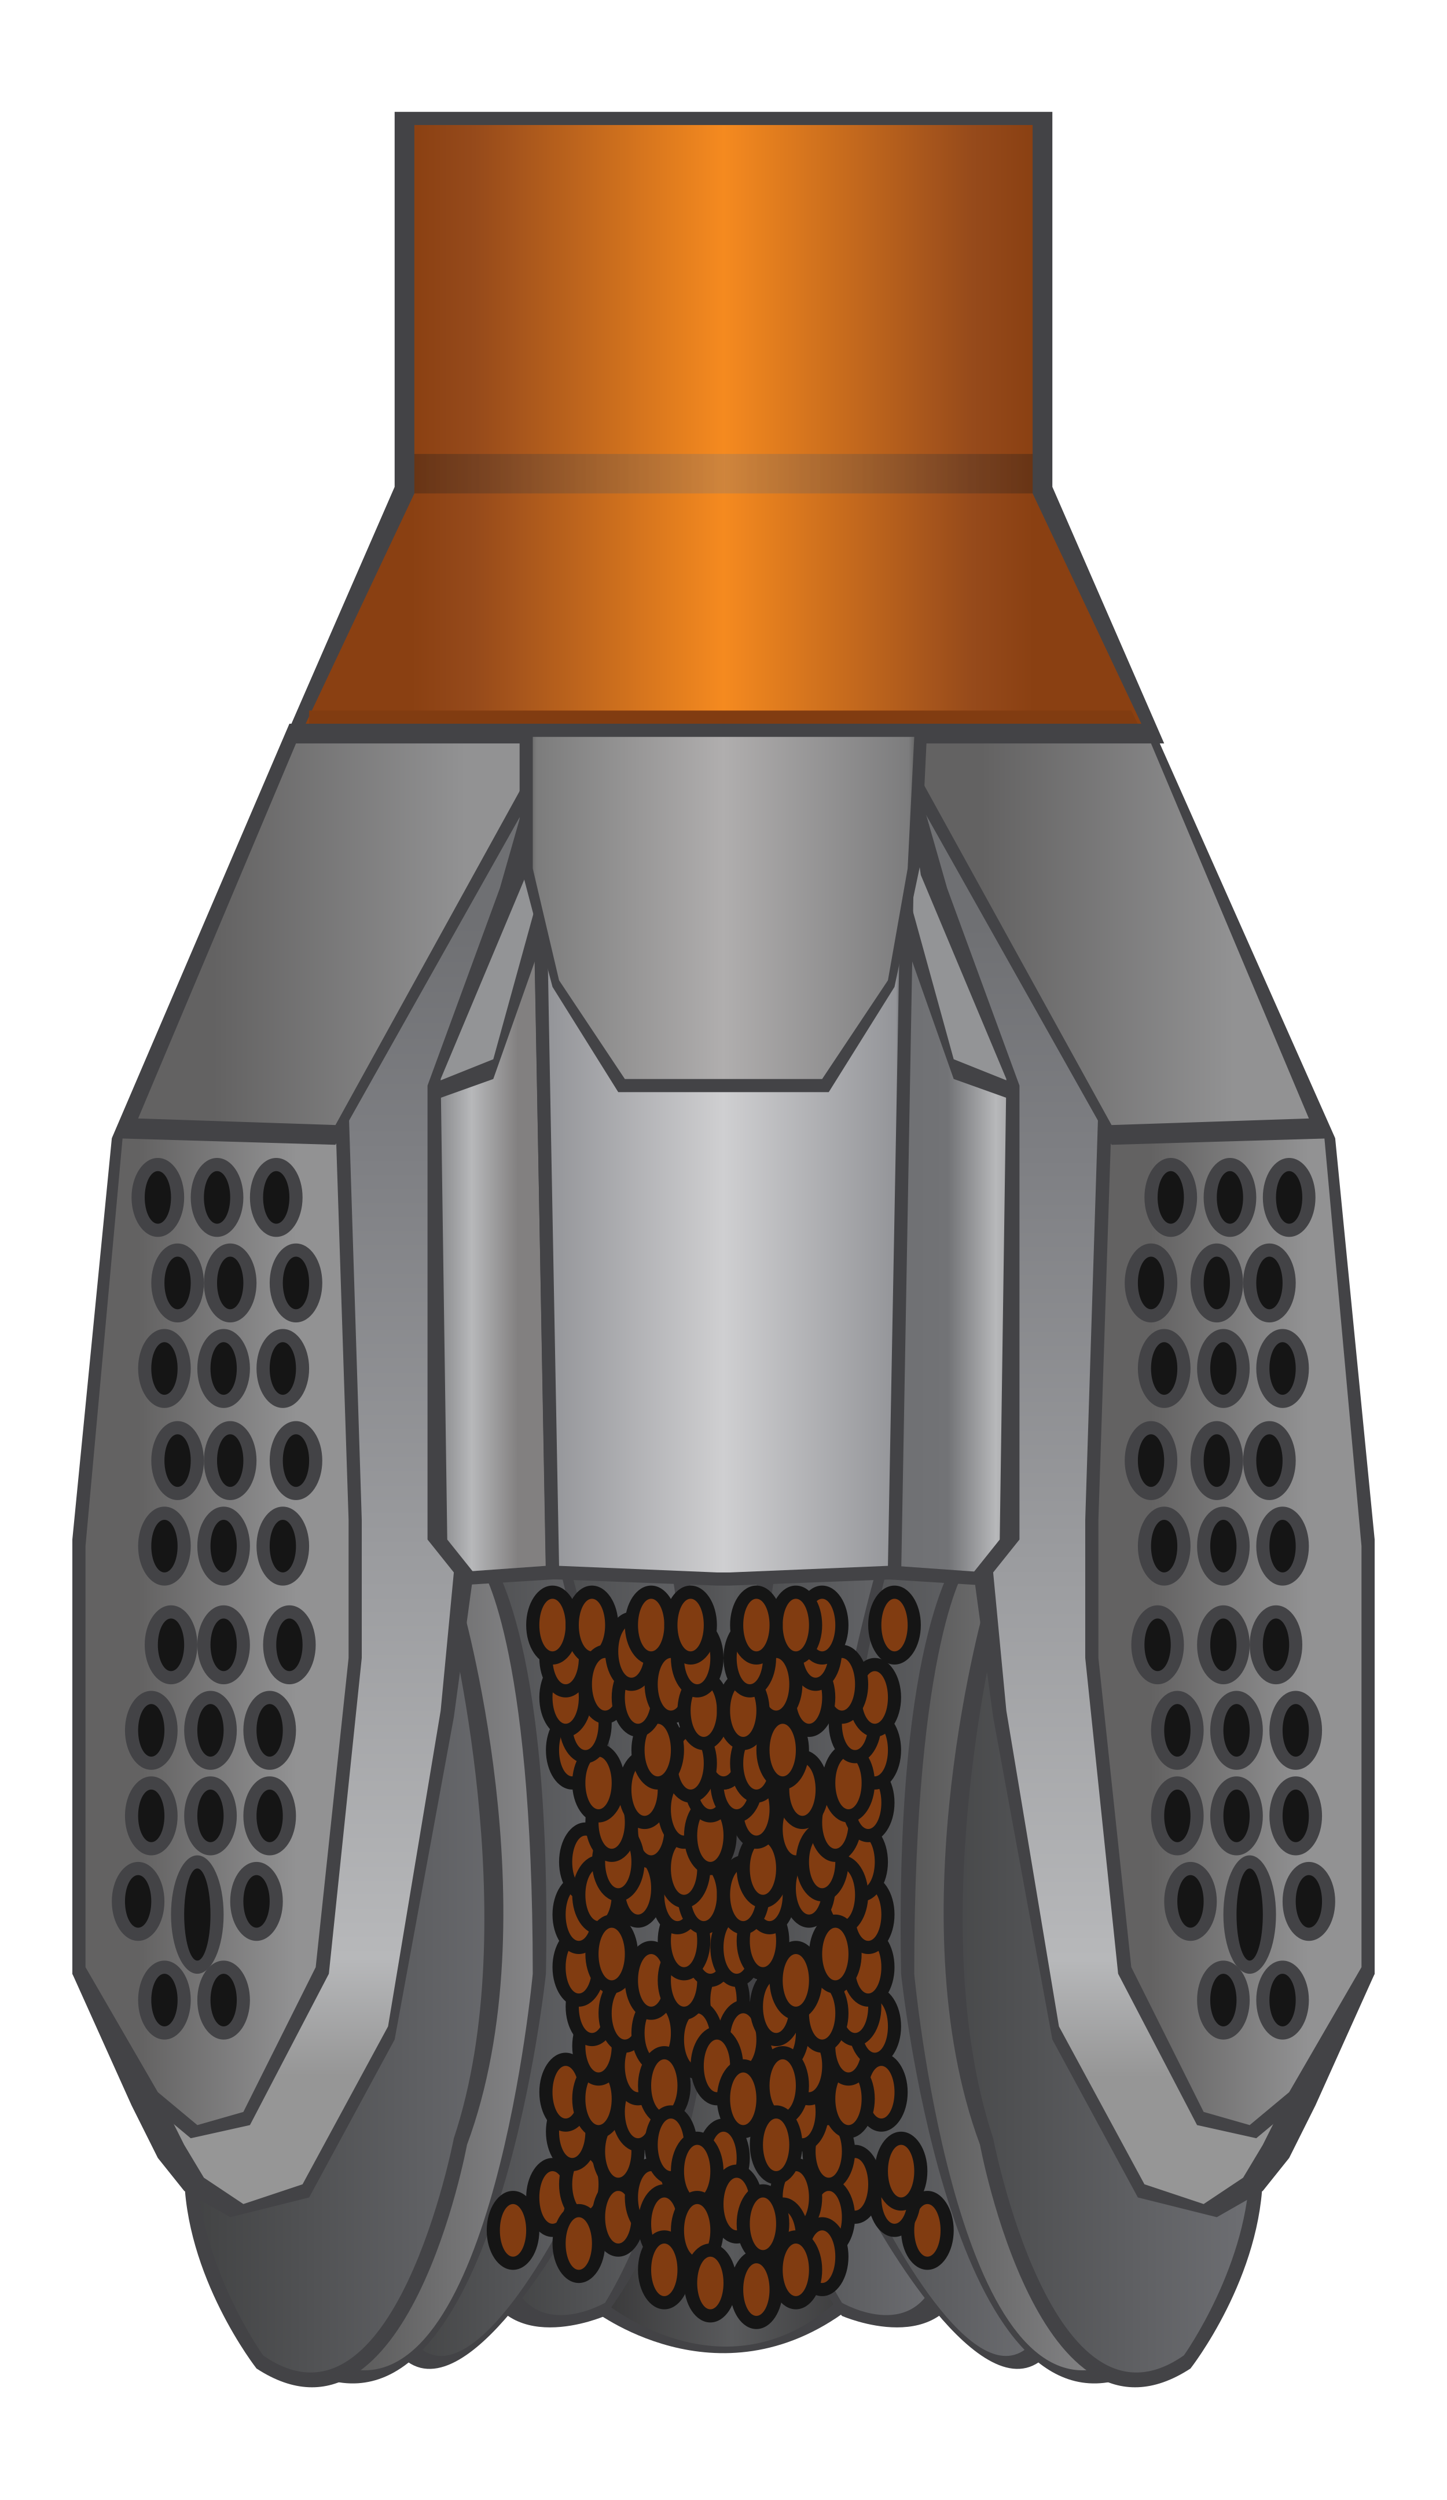 <?xml version="1.0" encoding="utf-8"?>
<!-- Generator: Adobe Illustrator 25.2.1, SVG Export Plug-In . SVG Version: 6.00 Build 0)  -->
<svg version="1.1" id="图层_1" xmlns="http://www.w3.org/2000/svg" xmlns:xlink="http://www.w3.org/1999/xlink" x="0px" y="0px"
	 viewBox="0 0 220 380" style="enable-background:new 0 0 220 380;" xml:space="preserve">
<style type="text/css">
	.st0{fill-rule:evenodd;clip-rule:evenodd;fill:#434346;}
	.st1{fill-rule:evenodd;clip-rule:evenodd;fill:url(#SVGID_1_);}
	.st2{fill-rule:evenodd;clip-rule:evenodd;fill:url(#SVGID_2_);}
	.st3{fill-rule:evenodd;clip-rule:evenodd;fill:url(#SVGID_3_);}
	.st4{fill-rule:evenodd;clip-rule:evenodd;fill:url(#SVGID_4_);}
	.st5{fill-rule:evenodd;clip-rule:evenodd;fill:url(#SVGID_5_);}
	.st6{fill:none;}
	.st7{fill-rule:evenodd;clip-rule:evenodd;fill:url(#SVGID_6_);}
	.st8{fill-rule:evenodd;clip-rule:evenodd;fill:#939496;}
	.st9{fill-rule:evenodd;clip-rule:evenodd;fill:url(#SVGID_7_);}
	.st10{fill-rule:evenodd;clip-rule:evenodd;fill:url(#SVGID_8_);}
	.st11{fill-rule:evenodd;clip-rule:evenodd;fill:#813C11;}
	.st12{fill-rule:evenodd;clip-rule:evenodd;fill:#363639;}
	.st13{fill-rule:evenodd;clip-rule:evenodd;fill:url(#SVGID_9_);fill-opacity:0.302;}
	.st14{fill-rule:evenodd;clip-rule:evenodd;fill:url(#SVGID_10_);}
	.st15{fill-rule:evenodd;clip-rule:evenodd;fill:#151515;}
	.st16{fill-rule:evenodd;clip-rule:evenodd;fill:url(#SVGID_11_);}
	.st17{fill-rule:evenodd;clip-rule:evenodd;fill:url(#SVGID_12_);}
	.st18{fill-rule:evenodd;clip-rule:evenodd;fill:url(#SVGID_13_);}
	.st19{fill-rule:evenodd;clip-rule:evenodd;fill:url(#SVGID_14_);}
	.st20{fill-rule:evenodd;clip-rule:evenodd;fill:url(#SVGID_15_);}
	.st21{fill-rule:evenodd;clip-rule:evenodd;fill:url(#SVGID_16_);}
	.st22{fill-rule:evenodd;clip-rule:evenodd;fill:url(#SVGID_17_);}
	.st23{fill-rule:evenodd;clip-rule:evenodd;fill:url(#SVGID_18_);}
	.st24{fill-rule:evenodd;clip-rule:evenodd;fill:url(#SVGID_19_);}
	.st25{fill-rule:evenodd;clip-rule:evenodd;fill:url(#SVGID_20_);}
	.st26{fill-rule:evenodd;clip-rule:evenodd;fill:url(#SVGID_21_);}
</style>
<g id="_898600752">
	<path class="st0" d="M90,351c0,0,19,15,39,0l3-8l-9-22l2-98l-22-4l-12,6l5,36l-2,61l-4,28V351z"/>
	
		<linearGradient id="SVGID_1_" gradientUnits="userSpaceOnUse" x1="92.287" y1="91.667" x2="130.287" y2="91.667" gradientTransform="matrix(1 0 0 -1 0 382)">
		<stop  offset="0" style="stop-color:#3A3A3B"/>
		<stop  offset="0.502" style="stop-color:#595A5C"/>
		<stop  offset="1" style="stop-color:#3A3A3B"/>
	</linearGradient>
	<path class="st1" d="M92,350c0,0,18,15,35,0l3-7l-8-21l2-95l-20-3l-11,6l5,35l-2,59l-4,27V350z"/>
	<path class="st0" d="M104,236c0,0,17,77-12,116c0,0-16,7-19-7l10-32v-45l-5-33h5h22L104,236z"/>
	
		<linearGradient id="SVGID_2_" gradientUnits="userSpaceOnUse" x1="77.302" y1="87.059" x2="114.65" y2="87.059" gradientTransform="matrix(1 0 0 -1 0 382)">
		<stop  offset="0" style="stop-color:#434445"/>
		<stop  offset="1" style="stop-color:#6D6E72"/>
	</linearGradient>
	<path class="st2" d="M102,238c0,0,13,74-10,112c0,0-12,7-15-6l8-30v-43l-4-32h4h17V238z"/>
	<path class="st0" d="M86,236c0,0,20,64,2,100c0,0-16,30-26,23l-2-19l11-58l-2-45l18-1H86z"/>
	
		<linearGradient id="SVGID_3_" gradientUnits="userSpaceOnUse" x1="61.081" y1="83.955" x2="102.276" y2="83.955" gradientTransform="matrix(1 0 0 -1 0 382)">
		<stop  offset="0" style="stop-color:#434445"/>
		<stop  offset="1" style="stop-color:#6D6E72"/>
	</linearGradient>
	<path class="st3" d="M85,238c0,0,17,62,2,97c0,0-14,29-23,22l-2-18l9-56l-2-43l16-1V238z"/>
	<path class="st0" d="M74,236c0,0,10,11,9,64c0,0-7,67-32,62l1-10l11-43l-4-52l-1-19l16-1V236z"/>
	
		<linearGradient id="SVGID_4_" gradientUnits="userSpaceOnUse" x1="52.741" y1="83.363" x2="81.371" y2="83.363" gradientTransform="matrix(1 0 0 -1 0 382)">
		<stop  offset="0" style="stop-color:#595959"/>
		<stop  offset="1" style="stop-color:#858587"/>
	</linearGradient>
	<path class="st4" d="M73,238c0,0,8,11,8,62c0,0-6,65-28,60l1-10l10-42l-4-51l-1-19l14-1V238z"/>
	<path class="st0" d="M70,243c0,0,14,48,1,83c0,0-9,49-32,34c0,0-11-14-11-30l11-3l10-18l9-35l4-24l9-8L70,243z"/>
	
		<linearGradient id="SVGID_5_" gradientUnits="userSpaceOnUse" x1="30.358" y1="79.198" x2="80.896" y2="79.198" gradientTransform="matrix(1 0 0 -1 0 382)">
		<stop  offset="0" style="stop-color:#434445"/>
		<stop  offset="1" style="stop-color:#6D6E72"/>
	</linearGradient>
	<path class="st5" d="M68,245c0,0,12,47,1,80c0,0-9,47-29,33c0,0-10-14-10-29l10-3l9-17l8-34l3-23L68,245z"/>
	<polygon class="st0" points="60,17 160,17 160,74 177,113 43,113 60,74 	"/>
	<path class="st6" d="M62,75h95l0,0v1l17,37c-46,0-83,0-129,0l17-37V75L62,75z"/>
	<polygon class="st0" points="83,129 85,240 69,241 60,235 56,183 61,158 72,153 78,134 	"/>
	
		<linearGradient id="SVGID_6_" gradientUnits="userSpaceOnUse" x1="82.628" y1="197" x2="56.628" y2="197" gradientTransform="matrix(1 0 0 -1 0 382)">
		<stop  offset="0" style="stop-color:#828080"/>
		<stop  offset="0.149" style="stop-color:#828080"/>
		<stop  offset="0.42" style="stop-color:#B7B8BA"/>
		<stop  offset="0.702" style="stop-color:#727376"/>
		<stop  offset="1" style="stop-color:#6F7073"/>
	</linearGradient>
	<polygon class="st7" points="81,131 83,238 69,239 60,233 57,183 61,159 72,154 78,136 	"/>
	<polygon class="st0" points="86,109 72,113 74,122 68,144 61,169 75,164 87,130 	"/>
	<polygon class="st8" points="82,113 72,116 74,124 70,144 65,165 75,161 83,132 	"/>
	<polygon class="st0" points="82,119 80,133 67,164 68,234 72,239 69,261 60,310 47,334 35,337 28,333 24,328 20,320 11,300 38,260 
		38,181 46,147 65,120 	"/>
	
		<linearGradient id="SVGID_7_" gradientUnits="userSpaceOnUse" x1="-832.759" y1="728.459" x2="-832.759" y2="729.279" gradientTransform="matrix(54 0 0 -214 45021 156206)">
		<stop  offset="0" style="stop-color:#969696"/>
		<stop  offset="0.102" style="stop-color:#B7B8BA"/>
		<stop  offset="0.8" style="stop-color:#7E7F83"/>
		<stop  offset="1" style="stop-color:#6F7073"/>
	</linearGradient>
	<polygon class="st9" points="80,121 76,135 65,165 65,234 69,239 67,260 59,308 46,332 37,335 31,331 28,326 24,318 39,259 39,182 
		47,148 63,122 	"/>
	<polygon class="st0" points="17,173 11,234 11,300 23,320 29,325 38,323 50,300 55,252 55,231 53,168 	"/>
	
		<linearGradient id="SVGID_8_" gradientUnits="userSpaceOnUse" x1="62.508" y1="317" x2="157.23" y2="317" gradientTransform="matrix(1 0 0 -1 0 382)">
		<stop  offset="0" style="stop-color:#8A4012"/>
		<stop  offset="0.102" style="stop-color:#964A1B"/>
		<stop  offset="0.502" style="stop-color:#F58A1F"/>
		<stop  offset="0.902" style="stop-color:#964A1B"/>
		<stop  offset="1" style="stop-color:#8A4012"/>
	</linearGradient>
	<polygon class="st10" points="63,19 157,19 157,75 174,111 46,111 63,75 	"/>
	<polygon class="st11" points="172,108 173,110 47,110 47,108 	"/>
	<polygon class="st12" points="174,112 174,113 45,113 46,112 	"/>
	
		<linearGradient id="SVGID_9_" gradientUnits="userSpaceOnUse" x1="62.697" y1="310" x2="157.306" y2="310" gradientTransform="matrix(1 0 0 -1 0 382)">
		<stop  offset="0" style="stop-color:#18181A"/>
		<stop  offset="0.502" style="stop-color:#79797D"/>
		<stop  offset="1" style="stop-color:#18181A"/>
	</linearGradient>
	<polygon class="st13" points="63,75 157,75 157,69 63,69 	"/>
	
		<linearGradient id="SVGID_10_" gradientUnits="userSpaceOnUse" x1="21.084" y1="136" x2="45.085" y2="136" gradientTransform="matrix(1 0 0 -1 0 382)">
		<stop  offset="0" style="stop-color:#636262"/>
		<stop  offset="1" style="stop-color:#929293"/>
	</linearGradient>
	<polygon class="st14" points="19,169 13,235 13,299 24,318 30,323 37,321 48,299 53,252 53,231 51,170 	"/>
	<g>
		<ellipse class="st0" cx="42" cy="182" rx="4" ry="6"/>
		<ellipse class="st0" cx="33" cy="182" rx="4" ry="6"/>
		<ellipse class="st0" cx="24" cy="182" rx="4" ry="6"/>
		<ellipse class="st0" cx="45" cy="195" rx="4" ry="6"/>
		<ellipse class="st0" cx="35" cy="195" rx="4" ry="6"/>
		<ellipse class="st0" cx="27" cy="195" rx="4" ry="6"/>
		<ellipse class="st0" cx="43" cy="208" rx="4" ry="6"/>
		<ellipse class="st0" cx="34" cy="208" rx="4" ry="6"/>
		<ellipse class="st0" cx="25" cy="208" rx="4" ry="6"/>
		<ellipse class="st0" cx="45" cy="222" rx="4" ry="6"/>
		<ellipse class="st0" cx="35" cy="222" rx="4" ry="6"/>
		<ellipse class="st0" cx="27" cy="222" rx="4" ry="6"/>
		<ellipse class="st0" cx="43" cy="235" rx="4" ry="6"/>
		<ellipse class="st0" cx="34" cy="235" rx="4" ry="6"/>
		<ellipse class="st0" cx="25" cy="235" rx="4" ry="6"/>
		<ellipse class="st0" cx="44" cy="250" rx="4" ry="6"/>
		<ellipse class="st0" cx="34" cy="250" rx="4" ry="6"/>
		<ellipse class="st0" cx="26" cy="250" rx="4" ry="6"/>
		<ellipse class="st0" cx="41" cy="263" rx="4" ry="6"/>
		<ellipse class="st0" cx="32" cy="263" rx="4" ry="6"/>
		<ellipse class="st0" cx="23" cy="263" rx="4" ry="6"/>
		<ellipse class="st0" cx="41" cy="276" rx="4" ry="6"/>
		<ellipse class="st0" cx="32" cy="276" rx="4" ry="6"/>
		<ellipse class="st0" cx="23" cy="276" rx="4" ry="6"/>
		<ellipse class="st0" cx="39" cy="289" rx="4" ry="6"/>
		<ellipse class="st0" cx="30" cy="291" rx="4" ry="9"/>
		<ellipse class="st0" cx="21" cy="289" rx="4" ry="6"/>
		<ellipse class="st0" cx="34" cy="304" rx="4" ry="6"/>
		<ellipse class="st0" cx="25" cy="304" rx="4" ry="6"/>
		<ellipse class="st15" cx="24" cy="182" rx="2" ry="4"/>
		<ellipse class="st15" cx="27" cy="195" rx="2" ry="4"/>
		<ellipse class="st15" cx="25" cy="208" rx="2" ry="4"/>
		<ellipse class="st15" cx="27" cy="222" rx="2" ry="4"/>
		<ellipse class="st15" cx="25" cy="235" rx="2" ry="4"/>
		<ellipse class="st15" cx="26" cy="250" rx="2" ry="4"/>
		<ellipse class="st15" cx="23" cy="263" rx="2" ry="4"/>
		<ellipse class="st15" cx="23" cy="276" rx="2" ry="4"/>
		<ellipse class="st15" cx="21" cy="289" rx="2" ry="4"/>
		<ellipse class="st15" cx="25" cy="304" rx="2" ry="4"/>
		<ellipse class="st15" cx="34" cy="304" rx="2" ry="4"/>
		<ellipse class="st15" cx="33" cy="182" rx="2" ry="4"/>
		<ellipse class="st15" cx="35" cy="195" rx="2" ry="4"/>
		<ellipse class="st15" cx="34" cy="208" rx="2" ry="4"/>
		<ellipse class="st15" cx="35" cy="222" rx="2" ry="4"/>
		<ellipse class="st15" cx="34" cy="235" rx="2" ry="4"/>
		<ellipse class="st15" cx="34" cy="250" rx="2" ry="4"/>
		<ellipse class="st15" cx="32" cy="263" rx="2" ry="4"/>
		<ellipse class="st15" cx="32" cy="276" rx="2" ry="4"/>
		<ellipse class="st15" cx="30" cy="291" rx="2" ry="7"/>
		<ellipse class="st15" cx="42" cy="182" rx="2" ry="4"/>
		<ellipse class="st15" cx="45" cy="195" rx="2" ry="4"/>
		<ellipse class="st15" cx="43" cy="208" rx="2" ry="4"/>
		<ellipse class="st15" cx="45" cy="222" rx="2" ry="4"/>
		<ellipse class="st15" cx="43" cy="235" rx="2" ry="4"/>
		<ellipse class="st15" cx="44" cy="250" rx="2" ry="4"/>
		<ellipse class="st15" cx="41" cy="263" rx="2" ry="4"/>
		<ellipse class="st15" cx="41" cy="276" rx="2" ry="4"/>
		<ellipse class="st15" cx="39" cy="289" rx="2" ry="4"/>
	</g>
	<polygon class="st0" points="44,110 17,173 51,174 87,110 	"/>
	
		<linearGradient id="SVGID_11_" gradientUnits="userSpaceOnUse" x1="32.382" y1="240" x2="70.826" y2="240" gradientTransform="matrix(1 0 0 -1 0 382)">
		<stop  offset="0" style="stop-color:#636262"/>
		<stop  offset="1" style="stop-color:#929293"/>
	</linearGradient>
	<polygon class="st16" points="45,113 21,170 51,171 83,113 	"/>
	<path class="st0" d="M116,236c0,0-17,77,12,116c0,0,16,7,19-7l-10-32v-45l5-33h-5h-22L116,236z"/>
	
		<linearGradient id="SVGID_12_" gradientUnits="userSpaceOnUse" x1="105.349" y1="87.059" x2="142.698" y2="87.059" gradientTransform="matrix(1 0 0 -1 0 382)">
		<stop  offset="0" style="stop-color:#434445"/>
		<stop  offset="1" style="stop-color:#6D6E72"/>
	</linearGradient>
	<path class="st17" d="M118,238c0,0-13,74,10,112c0,0,12,7,15-6l-8-30v-43l4-32h-4h-17V238z"/>
	<path class="st0" d="M134,236c0,0-20,64-2,100c0,0,16,30,26,23l2-19l-11-58l2-45l-18-1H134z"/>
	
		<linearGradient id="SVGID_13_" gradientUnits="userSpaceOnUse" x1="117.724" y1="83.955" x2="158.919" y2="83.955" gradientTransform="matrix(1 0 0 -1 0 382)">
		<stop  offset="0" style="stop-color:#434445"/>
		<stop  offset="1" style="stop-color:#6D6E72"/>
	</linearGradient>
	<path class="st18" d="M135,238c0,0-17,62-2,97c0,0,14,29,23,22l2-18l-9-56l2-43l-16-1V238z"/>
	<path class="st0" d="M146,236c0,0-10,11-9,64c0,0,7,67,32,62l-1-10l-11-43l4-52l1-19l-16-1V236z"/>
	
		<linearGradient id="SVGID_14_" gradientUnits="userSpaceOnUse" x1="138.629" y1="83.363" x2="167.258" y2="83.363" gradientTransform="matrix(1 0 0 -1 0 382)">
		<stop  offset="0" style="stop-color:#595959"/>
		<stop  offset="1" style="stop-color:#858587"/>
	</linearGradient>
	<path class="st19" d="M147,238c0,0-8,11-8,62c0,0,6,65,28,60l-1-10l-10-42l4-51l1-19l-14-1V238z"/>
	<path class="st0" d="M150,243c0,0-14,48-1,83c0,0,9,49,32,34c0,0,11-14,11-30l-11-3l-10-18l-9-35l-4-24l-9-8L150,243z"/>
	
		<linearGradient id="SVGID_15_" gradientUnits="userSpaceOnUse" x1="139.102" y1="79.198" x2="189.641" y2="79.198" gradientTransform="matrix(1 0 0 -1 0 382)">
		<stop  offset="0" style="stop-color:#434445"/>
		<stop  offset="1" style="stop-color:#6D6E72"/>
	</linearGradient>
	<path class="st20" d="M152,245c0,0-12,47-1,80c0,0,9,47,29,33c0,0,10-14,10-29l-10-3l-9-17l-8-34l-3-23L152,245z"/>
	<polygon class="st0" points="136,129 134,240 150,241 159,235 163,183 158,158 147,153 141,134 	"/>
	
		<linearGradient id="SVGID_16_" gradientUnits="userSpaceOnUse" x1="162.371" y1="197" x2="136.371" y2="197" gradientTransform="matrix(1 0 0 -1 0 382)">
		<stop  offset="0" style="stop-color:#828080"/>
		<stop  offset="0.149" style="stop-color:#828080"/>
		<stop  offset="0.42" style="stop-color:#B7B8BA"/>
		<stop  offset="0.702" style="stop-color:#727376"/>
		<stop  offset="1" style="stop-color:#6F7073"/>
	</linearGradient>
	<polygon class="st21" points="138,131 136,238 150,239 159,233 162,183 158,159 147,154 141,136 	"/>
	<polygon class="st0" points="134,110 148,113 146,122 152,144 159,169 145,164 133,130 	"/>
	<polygon class="st8" points="138,113 148,116 146,124 150,144 155,165 145,161 137,132 	"/>
	<polygon class="st0" points="138,119 140,133 153,164 152,234 148,239 151,261 160,310 173,334 185,337 192,333 196,328 200,320 
		209,300 182,260 182,181 174,147 155,120 	"/>
	
		<linearGradient id="SVGID_17_" gradientUnits="userSpaceOnUse" x1="-832.796" y1="728.459" x2="-832.796" y2="729.279" gradientTransform="matrix(54 0 0 -214 45139 156206)">
		<stop  offset="0" style="stop-color:#969696"/>
		<stop  offset="0.102" style="stop-color:#B7B8BA"/>
		<stop  offset="0.8" style="stop-color:#7E7F83"/>
		<stop  offset="1" style="stop-color:#6F7073"/>
	</linearGradient>
	<polygon class="st22" points="140,121 144,135 155,165 155,234 151,239 153,260 161,308 174,332 183,335 189,331 192,326 196,318 
		181,259 181,182 173,148 157,122 	"/>
	<polygon class="st0" points="203,173 209,234 209,300 197,320 191,325 182,323 170,300 165,252 165,231 167,168 	"/>
	
		<linearGradient id="SVGID_18_" gradientUnits="userSpaceOnUse" x1="174.915" y1="136" x2="198.916" y2="136" gradientTransform="matrix(1 0 0 -1 0 382)">
		<stop  offset="0" style="stop-color:#636262"/>
		<stop  offset="1" style="stop-color:#929293"/>
	</linearGradient>
	<polygon class="st23" points="201,169 207,235 207,299 196,318 190,323 183,321 172,299 167,252 167,231 169,170 	"/>
	<ellipse class="st0" cx="178" cy="182" rx="4" ry="6"/>
	<ellipse class="st0" cx="187" cy="182" rx="4" ry="6"/>
	<ellipse class="st0" cx="196" cy="182" rx="4" ry="6"/>
	<ellipse class="st0" cx="175" cy="195" rx="4" ry="6"/>
	<ellipse class="st0" cx="185" cy="195" rx="4" ry="6"/>
	<ellipse class="st0" cx="193" cy="195" rx="4" ry="6"/>
	<ellipse class="st0" cx="177" cy="208" rx="4" ry="6"/>
	<ellipse class="st0" cx="186" cy="208" rx="4" ry="6"/>
	<ellipse class="st0" cx="195" cy="208" rx="4" ry="6"/>
	<ellipse class="st0" cx="175" cy="222" rx="4" ry="6"/>
	<ellipse class="st0" cx="185" cy="222" rx="4" ry="6"/>
	<ellipse class="st0" cx="193" cy="222" rx="4" ry="6"/>
	<ellipse class="st0" cx="177" cy="235" rx="4" ry="6"/>
	<ellipse class="st0" cx="186" cy="235" rx="4" ry="6"/>
	<ellipse class="st0" cx="195" cy="235" rx="4" ry="6"/>
	<ellipse class="st0" cx="176" cy="250" rx="4" ry="6"/>
	<ellipse class="st0" cx="186" cy="250" rx="4" ry="6"/>
	<ellipse class="st0" cx="194" cy="250" rx="4" ry="6"/>
	<ellipse class="st0" cx="179" cy="263" rx="4" ry="6"/>
	<ellipse class="st0" cx="188" cy="263" rx="4" ry="6"/>
	<ellipse class="st0" cx="197" cy="263" rx="4" ry="6"/>
	<ellipse class="st0" cx="179" cy="276" rx="4" ry="6"/>
	<ellipse class="st0" cx="188" cy="276" rx="4" ry="6"/>
	<ellipse class="st0" cx="197" cy="276" rx="4" ry="6"/>
	<ellipse class="st0" cx="181" cy="289" rx="4" ry="6"/>
	<ellipse class="st0" cx="190" cy="291" rx="4" ry="9"/>
	<ellipse class="st0" cx="199" cy="289" rx="4" ry="6"/>
	<ellipse class="st0" cx="186" cy="304" rx="4" ry="6"/>
	<ellipse class="st0" cx="195" cy="304" rx="4" ry="6"/>
	<ellipse class="st15" cx="196" cy="182" rx="2" ry="4"/>
	<ellipse class="st15" cx="193" cy="195" rx="2" ry="4"/>
	<ellipse class="st15" cx="195" cy="208" rx="2" ry="4"/>
	<ellipse class="st15" cx="193" cy="222" rx="2" ry="4"/>
	<ellipse class="st15" cx="195" cy="235" rx="2" ry="4"/>
	<ellipse class="st15" cx="194" cy="250" rx="2" ry="4"/>
	<ellipse class="st15" cx="197" cy="263" rx="2" ry="4"/>
	<ellipse class="st15" cx="197" cy="276" rx="2" ry="4"/>
	<ellipse class="st15" cx="199" cy="289" rx="2" ry="4"/>
	<ellipse class="st15" cx="195" cy="304" rx="2" ry="4"/>
	<ellipse class="st15" cx="186" cy="304" rx="2" ry="4"/>
	<ellipse class="st15" cx="187" cy="182" rx="2" ry="4"/>
	<ellipse class="st15" cx="185" cy="195" rx="2" ry="4"/>
	<ellipse class="st15" cx="186" cy="208" rx="2" ry="4"/>
	<ellipse class="st15" cx="185" cy="222" rx="2" ry="4"/>
	<ellipse class="st15" cx="186" cy="235" rx="2" ry="4"/>
	<ellipse class="st15" cx="186" cy="250" rx="2" ry="4"/>
	<ellipse class="st15" cx="188" cy="263" rx="2" ry="4"/>
	<ellipse class="st15" cx="188" cy="276" rx="2" ry="4"/>
	<ellipse class="st15" cx="190" cy="291" rx="2" ry="7"/>
	<ellipse class="st15" cx="178" cy="182" rx="2" ry="4"/>
	<ellipse class="st15" cx="175" cy="195" rx="2" ry="4"/>
	<ellipse class="st15" cx="177" cy="208" rx="2" ry="4"/>
	<ellipse class="st15" cx="175" cy="222" rx="2" ry="4"/>
	<ellipse class="st15" cx="177" cy="235" rx="2" ry="4"/>
	<ellipse class="st15" cx="176" cy="250" rx="2" ry="4"/>
	<ellipse class="st15" cx="179" cy="263" rx="2" ry="4"/>
	<ellipse class="st15" cx="179" cy="276" rx="2" ry="4"/>
	<ellipse class="st15" cx="181" cy="289" rx="2" ry="4"/>
	<polygon class="st0" points="175,110 203,173 169,174 133,110 	"/>
	
		<linearGradient id="SVGID_19_" gradientUnits="userSpaceOnUse" x1="149.174" y1="240" x2="187.618" y2="240" gradientTransform="matrix(1 0 0 -1 0 382)">
		<stop  offset="0" style="stop-color:#636262"/>
		<stop  offset="1" style="stop-color:#929293"/>
	</linearGradient>
	<polygon class="st24" points="175,113 199,170 169,171 137,113 	"/>
	<path class="st11" d="M102,235c1,0,1-1,2-2h-4C100,234,101,235,102,235z"/>
	<polygon class="st0" points="111,241 111,241 110,241 109,241 109,241 83,240 81,129 81,125 100,139 110,157 119,139 139,125 
		139,129 137,240 	"/>
	<g>
		<ellipse class="st15" cx="78" cy="339" rx="4" ry="6"/>
		<ellipse class="st11" cx="78" cy="339" rx="2" ry="4"/>
	</g>
	<g>
		<ellipse class="st15" cx="141" cy="339" rx="4" ry="6"/>
		<ellipse class="st11" cx="141" cy="339" rx="2" ry="4"/>
	</g>
	<g>
		<ellipse class="st15" cx="84" cy="334" rx="4" ry="6"/>
		<ellipse class="st11" cx="84" cy="334" rx="2" ry="4"/>
	</g>
	<g>
		<ellipse class="st15" cx="136" cy="334" rx="4" ry="6"/>
		<ellipse class="st11" cx="136" cy="334" rx="2" ry="4"/>
	</g>
	<g>
		<ellipse class="st15" cx="137" cy="330" rx="4" ry="6"/>
		<ellipse class="st11" cx="137" cy="330" rx="2" ry="4"/>
	</g>
	<g>
		<ellipse class="st15" cx="89" cy="332" rx="4" ry="6"/>
		<ellipse class="st11" cx="89" cy="332" rx="2" ry="4"/>
	</g>
	<g>
		<ellipse class="st15" cx="130" cy="332" rx="4" ry="6"/>
		<ellipse class="st11" cx="130" cy="332" rx="2" ry="4"/>
	</g>
	<g>
		<ellipse class="st15" cx="88" cy="341" rx="4" ry="6"/>
		<ellipse class="st11" cx="88" cy="341" rx="2" ry="4"/>
	</g>
	<g>
		<ellipse class="st15" cx="94" cy="337" rx="4" ry="6"/>
		<ellipse class="st11" cx="94" cy="337" rx="2" ry="4"/>
	</g>
	<g>
		<ellipse class="st15" cx="126" cy="337" rx="4" ry="6"/>
		<ellipse class="st11" cx="126" cy="337" rx="2" ry="4"/>
	</g>
	<g>
		<ellipse class="st15" cx="94" cy="327" rx="4" ry="6"/>
		<ellipse class="st11" cx="94" cy="327" rx="2" ry="4"/>
	</g>
	<g>
		<ellipse class="st15" cx="126" cy="327" rx="4" ry="6"/>
		<ellipse class="st11" cx="126" cy="327" rx="2" ry="4"/>
	</g>
	<g>
		<ellipse class="st15" cx="87" cy="324" rx="4" ry="6"/>
		<ellipse class="st11" cx="87" cy="324" rx="2" ry="4"/>
	</g>
	<g>
		<ellipse class="st15" cx="86" cy="318" rx="4" ry="6"/>
		<ellipse class="st11" cx="86" cy="318" rx="2" ry="4"/>
	</g>
	<g>
		<ellipse class="st15" cx="134" cy="318" rx="4" ry="6"/>
		<ellipse class="st11" cx="134" cy="318" rx="2" ry="4"/>
	</g>
	<g>
		<ellipse class="st15" cx="91" cy="319" rx="4" ry="6"/>
		<ellipse class="st11" cx="91" cy="319" rx="2" ry="4"/>
	</g>
	<g>
		<ellipse class="st15" cx="129" cy="319" rx="4" ry="6"/>
		<ellipse class="st11" cx="129" cy="319" rx="2" ry="4"/>
	</g>
	<g>
		<ellipse class="st15" cx="97" cy="321" rx="4" ry="6"/>
		<ellipse class="st11" cx="97" cy="321" rx="2" ry="4"/>
	</g>
	<g>
		<ellipse class="st15" cx="122" cy="321" rx="4" ry="6"/>
		<ellipse class="st11" cx="122" cy="321" rx="2" ry="4"/>
	</g>
	<g>
		<ellipse class="st15" cx="99" cy="334" rx="4" ry="6"/>
		<ellipse class="st11" cx="99" cy="334" rx="2" ry="4"/>
	</g>
	<g>
		<ellipse class="st15" cx="121" cy="334" rx="4" ry="6"/>
		<ellipse class="st11" cx="121" cy="334" rx="2" ry="4"/>
	</g>
	<g>
		<ellipse class="st15" cx="125" cy="343" rx="4" ry="6"/>
		<ellipse class="st11" cx="125" cy="343" rx="2" ry="4"/>
	</g>
	<g>
		<ellipse class="st15" cx="91" cy="311" rx="4" ry="6"/>
		<ellipse class="st11" cx="91" cy="311" rx="2" ry="4"/>
	</g>
	<g>
		<ellipse class="st15" cx="129" cy="311" rx="4" ry="6"/>
		<ellipse class="st11" cx="129" cy="311" rx="2" ry="4"/>
	</g>
	<g>
		<ellipse class="st15" cx="97" cy="314" rx="4" ry="6"/>
		<ellipse class="st11" cx="97" cy="314" rx="2" ry="4"/>
	</g>
	<g>
		<ellipse class="st15" cx="123" cy="314" rx="4" ry="6"/>
		<ellipse class="st11" cx="123" cy="314" rx="2" ry="4"/>
	</g>
	<g>
		<ellipse class="st15" cx="133" cy="308" rx="4" ry="6"/>
		<ellipse class="st11" cx="133" cy="308" rx="2" ry="4"/>
	</g>
	<g>
		<ellipse class="st15" cx="90" cy="305" rx="4" ry="6"/>
		<ellipse class="st11" cx="90" cy="305" rx="2" ry="4"/>
	</g>
	<g>
		<ellipse class="st15" cx="130" cy="305" rx="4" ry="6"/>
		<ellipse class="st11" cx="130" cy="305" rx="2" ry="4"/>
	</g>
	<g>
		<ellipse class="st15" cx="95" cy="306" rx="4" ry="6"/>
		<ellipse class="st11" cx="95" cy="306" rx="2" ry="4"/>
	</g>
	<g>
		<ellipse class="st15" cx="125" cy="306" rx="4" ry="6"/>
		<ellipse class="st11" cx="125" cy="306" rx="2" ry="4"/>
	</g>
	<g>
		<ellipse class="st15" cx="100" cy="309" rx="4" ry="6"/>
		<ellipse class="st11" cx="100" cy="309" rx="2" ry="4"/>
	</g>
	<g>
		<ellipse class="st15" cx="119" cy="309" rx="4" ry="6"/>
		<ellipse class="st11" cx="119" cy="309" rx="2" ry="4"/>
	</g>
	<g>
		<ellipse class="st15" cx="101" cy="317" rx="4" ry="6"/>
		<ellipse class="st11" cx="101" cy="317" rx="2" ry="4"/>
	</g>
	<g>
		<ellipse class="st15" cx="119" cy="317" rx="4" ry="6"/>
		<ellipse class="st11" cx="119" cy="317" rx="2" ry="4"/>
	</g>
	<g>
		<ellipse class="st15" cx="102" cy="326" rx="4" ry="6"/>
		<ellipse class="st11" cx="102" cy="326" rx="2" ry="4"/>
	</g>
	<g>
		<ellipse class="st15" cx="118" cy="326" rx="4" ry="6"/>
		<ellipse class="st11" cx="118" cy="326" rx="2" ry="4"/>
	</g>
	<g>
		<ellipse class="st15" cx="110" cy="304" rx="4" ry="6"/>
		<ellipse class="st11" cx="110" cy="304" rx="2" ry="4"/>
	</g>
	<g>
		<ellipse class="st15" cx="113" cy="310" rx="4" ry="6"/>
		<ellipse class="st11" cx="113" cy="310" rx="2" ry="4"/>
	</g>
	<g>
		<ellipse class="st15" cx="106" cy="310" rx="4" ry="6"/>
		<ellipse class="st11" cx="106" cy="310" rx="2" ry="4"/>
	</g>
	<g>
		<ellipse class="st15" cx="109" cy="314" rx="4" ry="6"/>
		<ellipse class="st11" cx="109" cy="314" rx="2" ry="4"/>
	</g>
	<g>
		<ellipse class="st15" cx="113" cy="319" rx="4" ry="6"/>
		<ellipse class="st11" cx="113" cy="319" rx="2" ry="4"/>
	</g>
	<g>
		<ellipse class="st15" cx="110" cy="328" rx="4" ry="6"/>
		<ellipse class="st11" cx="110" cy="328" rx="2" ry="4"/>
	</g>
	<g>
		<ellipse class="st15" cx="119" cy="340" rx="4" ry="6"/>
		<ellipse class="st11" cx="119" cy="340" rx="2" ry="4"/>
	</g>
	<g>
		<ellipse class="st15" cx="106" cy="330" rx="4" ry="6"/>
		<ellipse class="st11" cx="106" cy="330" rx="2" ry="4"/>
	</g>
	<g>
		<ellipse class="st15" cx="101" cy="338" rx="4" ry="6"/>
		<ellipse class="st11" cx="101" cy="338" rx="2" ry="4"/>
	</g>
	<g>
		<ellipse class="st15" cx="112" cy="335" rx="4" ry="6"/>
		<ellipse class="st11" cx="112" cy="335" rx="2" ry="4"/>
	</g>
	<g>
		<ellipse class="st15" cx="121" cy="345" rx="4" ry="6"/>
		<ellipse class="st11" cx="121" cy="345" rx="2" ry="4"/>
	</g>
	<g>
		<ellipse class="st15" cx="116" cy="338" rx="4" ry="6"/>
		<ellipse class="st11" cx="116" cy="338" rx="2" ry="4"/>
	</g>
	<g>
		<ellipse class="st15" cx="106" cy="339" rx="4" ry="6"/>
		<ellipse class="st11" cx="106" cy="339" rx="2" ry="4"/>
	</g>
	<g>
		<ellipse class="st15" cx="101" cy="345" rx="4" ry="6"/>
		<ellipse class="st11" cx="101" cy="345" rx="2" ry="4"/>
	</g>
	<g>
		<ellipse class="st15" cx="108" cy="347" rx="4" ry="6"/>
		<ellipse class="st11" cx="108" cy="347" rx="2" ry="4"/>
	</g>
	<g>
		<ellipse class="st15" cx="115" cy="348" rx="4" ry="6"/>
		<ellipse class="st11" cx="115" cy="348" rx="2" ry="4"/>
	</g>
	<g>
		<ellipse class="st15" cx="118" cy="305" rx="4" ry="6"/>
		<ellipse class="st11" cx="118" cy="305" rx="2" ry="4"/>
	</g>
	<g>
		<ellipse class="st15" cx="88" cy="299" rx="4" ry="6"/>
		<ellipse class="st11" cx="88" cy="299" rx="2" ry="4"/>
	</g>
	<g>
		<ellipse class="st15" cx="132" cy="299" rx="4" ry="6"/>
		<ellipse class="st11" cx="132" cy="299" rx="2" ry="4"/>
	</g>
	<g>
		<ellipse class="st15" cx="88" cy="291" rx="4" ry="6"/>
		<ellipse class="st11" cx="88" cy="291" rx="2" ry="4"/>
	</g>
	<g>
		<ellipse class="st15" cx="132" cy="291" rx="4" ry="6"/>
		<ellipse class="st11" cx="132" cy="291" rx="2" ry="4"/>
	</g>
	<g>
		<ellipse class="st15" cx="89" cy="283" rx="4" ry="6"/>
		<ellipse class="st11" cx="89" cy="283" rx="2" ry="4"/>
	</g>
	<g>
		<ellipse class="st15" cx="131" cy="283" rx="4" ry="6"/>
		<ellipse class="st11" cx="131" cy="283" rx="2" ry="4"/>
	</g>
	<g>
		<ellipse class="st15" cx="91" cy="288" rx="4" ry="6"/>
		<ellipse class="st11" cx="91" cy="288" rx="2" ry="4"/>
	</g>
	<g>
		<ellipse class="st15" cx="128" cy="288" rx="4" ry="6"/>
		<ellipse class="st11" cx="128" cy="288" rx="2" ry="4"/>
	</g>
	<g>
		<ellipse class="st15" cx="93" cy="297" rx="4" ry="6"/>
		<ellipse class="st11" cx="93" cy="297" rx="2" ry="4"/>
	</g>
	<g>
		<ellipse class="st15" cx="127" cy="297" rx="4" ry="6"/>
		<ellipse class="st11" cx="127" cy="297" rx="2" ry="4"/>
	</g>
	<g>
		<ellipse class="st15" cx="99" cy="301" rx="4" ry="6"/>
		<ellipse class="st11" cx="99" cy="301" rx="2" ry="4"/>
	</g>
	<g>
		<ellipse class="st15" cx="121" cy="301" rx="4" ry="6"/>
		<ellipse class="st11" cx="121" cy="301" rx="2" ry="4"/>
	</g>
	<g>
		<ellipse class="st15" cx="104" cy="301" rx="4" ry="6"/>
		<ellipse class="st11" cx="104" cy="301" rx="2" ry="4"/>
	</g>
	<g>
		<ellipse class="st15" cx="108" cy="296" rx="4" ry="6"/>
		<ellipse class="st11" cx="108" cy="296" rx="2" ry="4"/>
	</g>
	<g>
		<ellipse class="st15" cx="112" cy="296" rx="4" ry="6"/>
		<ellipse class="st11" cx="112" cy="296" rx="2" ry="4"/>
	</g>
	<g>
		<ellipse class="st15" cx="104" cy="295" rx="4" ry="6"/>
		<ellipse class="st11" cx="104" cy="295" rx="2" ry="4"/>
	</g>
	<g>
		<ellipse class="st15" cx="116" cy="295" rx="4" ry="6"/>
		<ellipse class="st11" cx="116" cy="295" rx="2" ry="4"/>
	</g>
	<g>
		<ellipse class="st15" cx="97" cy="287" rx="4" ry="6"/>
		<ellipse class="st11" cx="97" cy="287" rx="2" ry="4"/>
	</g>
	<g>
		<ellipse class="st15" cx="123" cy="287" rx="4" ry="6"/>
		<ellipse class="st11" cx="123" cy="287" rx="2" ry="4"/>
	</g>
	<g>
		<ellipse class="st15" cx="103" cy="288" rx="4" ry="6"/>
		<ellipse class="st11" cx="103" cy="288" rx="2" ry="4"/>
	</g>
	<g>
		<ellipse class="st15" cx="117" cy="288" rx="4" ry="6"/>
		<ellipse class="st11" cx="117" cy="288" rx="2" ry="4"/>
	</g>
	<g>
		<ellipse class="st15" cx="107" cy="288" rx="4" ry="6"/>
		<ellipse class="st11" cx="107" cy="288" rx="2" ry="4"/>
	</g>
	<g>
		<ellipse class="st15" cx="113" cy="288" rx="4" ry="6"/>
		<ellipse class="st11" cx="113" cy="288" rx="2" ry="4"/>
	</g>
	<g>
		<ellipse class="st15" cx="104" cy="284" rx="4" ry="6"/>
		<ellipse class="st11" cx="104" cy="284" rx="2" ry="4"/>
	</g>
	<g>
		<ellipse class="st15" cx="116" cy="284" rx="4" ry="6"/>
		<ellipse class="st11" cx="116" cy="284" rx="2" ry="4"/>
	</g>
	<g>
		<ellipse class="st15" cx="99" cy="278" rx="4" ry="6"/>
		<ellipse class="st11" cx="99" cy="278" rx="2" ry="4"/>
	</g>
	<g>
		<ellipse class="st15" cx="121" cy="278" rx="4" ry="6"/>
		<ellipse class="st11" cx="121" cy="278" rx="2" ry="4"/>
	</g>
	<g>
		<ellipse class="st15" cx="94" cy="283" rx="4" ry="6"/>
		<ellipse class="st11" cx="94" cy="283" rx="2" ry="4"/>
	</g>
	<g>
		<ellipse class="st15" cx="125" cy="283" rx="4" ry="6"/>
		<ellipse class="st11" cx="125" cy="283" rx="2" ry="4"/>
	</g>
	<g>
		<ellipse class="st15" cx="93" cy="277" rx="4" ry="6"/>
		<ellipse class="st11" cx="93" cy="277" rx="2" ry="4"/>
	</g>
	<g>
		<ellipse class="st15" cx="127" cy="277" rx="4" ry="6"/>
		<ellipse class="st11" cx="127" cy="277" rx="2" ry="4"/>
	</g>
	<g>
		<ellipse class="st15" cx="132" cy="274" rx="4" ry="6"/>
		<ellipse class="st11" cx="132" cy="274" rx="2" ry="4"/>
	</g>
	<g>
		<ellipse class="st15" cx="87" cy="266" rx="4" ry="6"/>
		<ellipse class="st11" cx="87" cy="266" rx="2" ry="4"/>
	</g>
	<g>
		<ellipse class="st15" cx="133" cy="266" rx="4" ry="6"/>
		<ellipse class="st11" cx="133" cy="266" rx="2" ry="4"/>
	</g>
	<g>
		<ellipse class="st15" cx="91" cy="271" rx="4" ry="6"/>
		<ellipse class="st11" cx="91" cy="271" rx="2" ry="4"/>
	</g>
	<g>
		<ellipse class="st15" cx="129" cy="271" rx="4" ry="6"/>
		<ellipse class="st11" cx="129" cy="271" rx="2" ry="4"/>
	</g>
	<g>
		<ellipse class="st15" cx="98" cy="272" rx="4" ry="6"/>
		<ellipse class="st11" cx="98" cy="272" rx="2" ry="4"/>
	</g>
	<g>
		<ellipse class="st15" cx="122" cy="272" rx="4" ry="6"/>
		<ellipse class="st11" cx="122" cy="272" rx="2" ry="4"/>
	</g>
	<g>
		<ellipse class="st15" cx="104" cy="275" rx="4" ry="6"/>
		<ellipse class="st11" cx="104" cy="275" rx="2" ry="4"/>
	</g>
	<g>
		<ellipse class="st15" cx="115" cy="275" rx="4" ry="6"/>
		<ellipse class="st11" cx="115" cy="275" rx="2" ry="4"/>
	</g>
	<g>
		<ellipse class="st15" cx="108" cy="279" rx="4" ry="6"/>
		<ellipse class="st11" cx="108" cy="279" rx="2" ry="4"/>
	</g>
	<g>
		<ellipse class="st15" cx="108" cy="271" rx="4" ry="6"/>
		<ellipse class="st11" cx="108" cy="271" rx="2" ry="4"/>
	</g>
	<g>
		<ellipse class="st15" cx="112" cy="271" rx="4" ry="6"/>
		<ellipse class="st11" cx="112" cy="271" rx="2" ry="4"/>
	</g>
	<g>
		<ellipse class="st15" cx="110" cy="266" rx="4" ry="6"/>
		<ellipse class="st11" cx="110" cy="266" rx="2" ry="4"/>
	</g>
	<g>
		<ellipse class="st15" cx="110" cy="266" rx="4" ry="6"/>
		<ellipse class="st11" cx="110" cy="266" rx="2" ry="4"/>
	</g>
	<g>
		<ellipse class="st15" cx="105" cy="268" rx="4" ry="6"/>
		<ellipse class="st11" cx="105" cy="268" rx="2" ry="4"/>
	</g>
	<g>
		<ellipse class="st15" cx="115" cy="268" rx="4" ry="6"/>
		<ellipse class="st11" cx="115" cy="268" rx="2" ry="4"/>
	</g>
	<g>
		<ellipse class="st15" cx="100" cy="266" rx="4" ry="6"/>
		<ellipse class="st11" cx="100" cy="266" rx="2" ry="4"/>
	</g>
	<g>
		<ellipse class="st15" cx="119" cy="266" rx="4" ry="6"/>
		<ellipse class="st11" cx="119" cy="266" rx="2" ry="4"/>
	</g>
	<g>
		<ellipse class="st15" cx="89" cy="262" rx="4" ry="6"/>
		<ellipse class="st11" cx="89" cy="262" rx="2" ry="4"/>
	</g>
	<g>
		<ellipse class="st15" cx="130" cy="262" rx="4" ry="6"/>
		<ellipse class="st11" cx="130" cy="262" rx="2" ry="4"/>
	</g>
	<g>
		<ellipse class="st15" cx="86" cy="258" rx="4" ry="6"/>
		<ellipse class="st11" cx="86" cy="258" rx="2" ry="4"/>
	</g>
	<g>
		<ellipse class="st15" cx="133" cy="258" rx="4" ry="6"/>
		<ellipse class="st11" cx="133" cy="258" rx="2" ry="4"/>
	</g>
	<g>
		<ellipse class="st15" cx="86" cy="252" rx="4" ry="6"/>
		<ellipse class="st11" cx="86" cy="252" rx="2" ry="4"/>
	</g>
	<g>
		<ellipse class="st15" cx="84" cy="247" rx="4" ry="6"/>
		<ellipse class="st11" cx="84" cy="247" rx="2" ry="4"/>
	</g>
	<g>
		<ellipse class="st15" cx="136" cy="247" rx="4" ry="6"/>
		<ellipse class="st11" cx="136" cy="247" rx="2" ry="4"/>
	</g>
	<g>
		<ellipse class="st15" cx="90" cy="247" rx="4" ry="6"/>
		<ellipse class="st11" cx="90" cy="247" rx="2" ry="4"/>
	</g>
	<g>
		<ellipse class="st15" cx="92" cy="256" rx="4" ry="6"/>
		<ellipse class="st11" cx="92" cy="256" rx="2" ry="4"/>
	</g>
	<g>
		<ellipse class="st15" cx="128" cy="256" rx="4" ry="6"/>
		<ellipse class="st11" cx="128" cy="256" rx="2" ry="4"/>
	</g>
	<g>
		<ellipse class="st15" cx="97" cy="258" rx="4" ry="6"/>
		<ellipse class="st11" cx="97" cy="258" rx="2" ry="4"/>
	</g>
	<g>
		<ellipse class="st15" cx="123" cy="258" rx="4" ry="6"/>
		<ellipse class="st11" cx="123" cy="258" rx="2" ry="4"/>
	</g>
	<g>
		<ellipse class="st15" cx="96" cy="251" rx="4" ry="6"/>
		<ellipse class="st11" cx="96" cy="251" rx="2" ry="4"/>
	</g>
	<g>
		<ellipse class="st15" cx="124" cy="251" rx="4" ry="6"/>
		<ellipse class="st11" cx="124" cy="251" rx="2" ry="4"/>
	</g>
	<g>
		<ellipse class="st15" cx="125" cy="247" rx="4" ry="6"/>
		<ellipse class="st11" cx="125" cy="247" rx="2" ry="4"/>
	</g>
	<g>
		<ellipse class="st15" cx="99" cy="247" rx="4" ry="6"/>
		<ellipse class="st11" cx="99" cy="247" rx="2" ry="4"/>
	</g>
	<g>
		<ellipse class="st15" cx="121" cy="247" rx="4" ry="6"/>
		<ellipse class="st11" cx="121" cy="247" rx="2" ry="4"/>
	</g>
	<g>
		<ellipse class="st15" cx="102" cy="256" rx="4" ry="6"/>
		<ellipse class="st11" cx="102" cy="256" rx="2" ry="4"/>
	</g>
	<g>
		<ellipse class="st15" cx="118" cy="256" rx="4" ry="6"/>
		<ellipse class="st11" cx="118" cy="256" rx="2" ry="4"/>
	</g>
	<g>
		<ellipse class="st15" cx="107" cy="260" rx="4" ry="6"/>
		<ellipse class="st11" cx="107" cy="260" rx="2" ry="4"/>
	</g>
	<g>
		<ellipse class="st15" cx="113" cy="260" rx="4" ry="6"/>
		<ellipse class="st11" cx="113" cy="260" rx="2" ry="4"/>
	</g>
	<g>
		<ellipse class="st15" cx="106" cy="252" rx="4" ry="6"/>
		<ellipse class="st11" cx="106" cy="252" rx="2" ry="4"/>
	</g>
	<g>
		<ellipse class="st15" cx="114" cy="252" rx="4" ry="6"/>
		<ellipse class="st11" cx="114" cy="252" rx="2" ry="4"/>
	</g>
	<g>
		<ellipse class="st15" cx="105" cy="247" rx="4" ry="6"/>
		<ellipse class="st11" cx="105" cy="247" rx="2" ry="4"/>
	</g>
	<g>
		<ellipse class="st15" cx="115" cy="247" rx="4" ry="6"/>
		<ellipse class="st11" cx="115" cy="247" rx="2" ry="4"/>
	</g>
	
		<linearGradient id="SVGID_20_" gradientUnits="userSpaceOnUse" x1="82.874" y1="199" x2="136.874" y2="199" gradientTransform="matrix(1 0 0 -1 0 382)">
		<stop  offset="0" style="stop-color:#6D6E72"/>
		<stop  offset="1.176470e-02" style="stop-color:#949599"/>
		<stop  offset="0.502" style="stop-color:#CFCFD1"/>
		<stop  offset="0.988" style="stop-color:#949599"/>
		<stop  offset="1" style="stop-color:#6D6E72"/>
	</linearGradient>
	<polygon class="st25" points="111,239 111,239 110,239 109,239 109,239 85,238 83,131 83,127 101,141 110,158 119,141 137,127 
		137,131 135,238 	"/>
	<polygon class="st0" points="141,110 140,131 136,150 126,166 108,166 108,166 94,166 84,150 79,131 79,110 114,110 114,110 	"/>
	
		<linearGradient id="SVGID_21_" gradientUnits="userSpaceOnUse" x1="80.874" y1="244" x2="138.874" y2="244" gradientTransform="matrix(1 0 0 -1 0 382)">
		<stop  offset="0" style="stop-color:#6B6B6B"/>
		<stop  offset="1.176470e-02" style="stop-color:#7C7C7C"/>
		<stop  offset="0.502" style="stop-color:#B0AEAE"/>
		<stop  offset="0.988" style="stop-color:#7C7C7D"/>
		<stop  offset="1" style="stop-color:#6B6B6B"/>
	</linearGradient>
	<polygon class="st26" points="139,112 138,132 135,149 125,164 108,164 108,164 95,164 85,149 81,132 81,112 114,112 114,112 	"/>
</g>
</svg>
